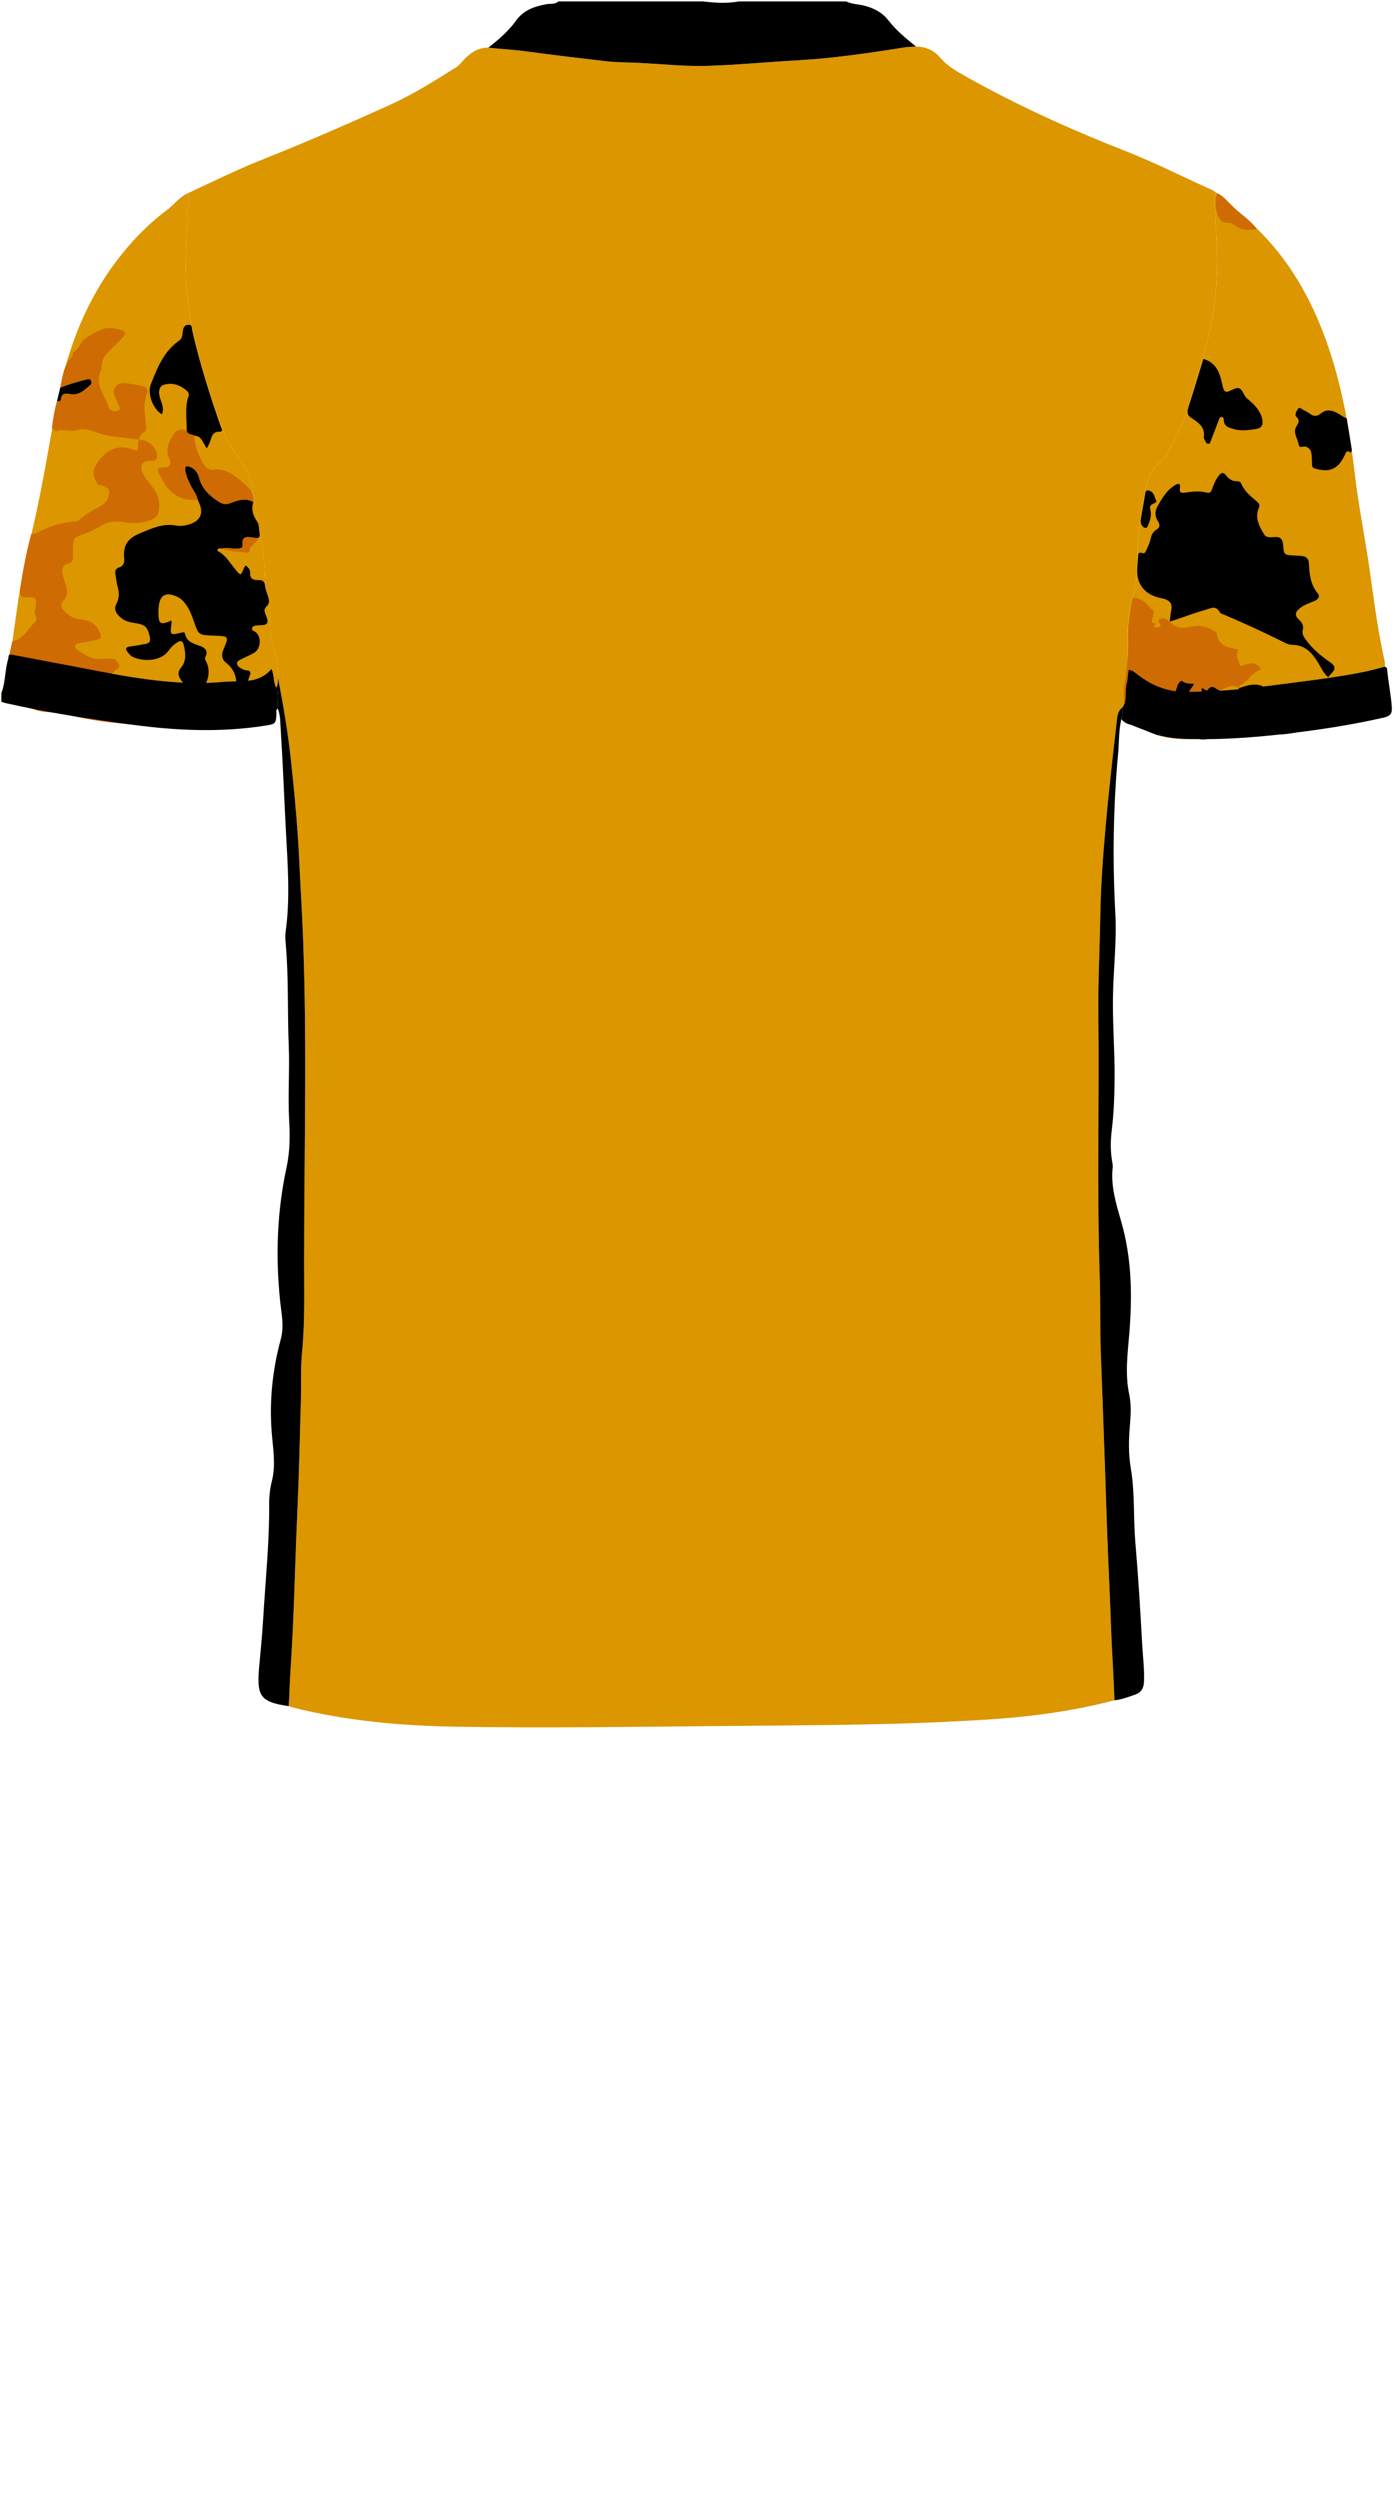 <!--?xml version="1.0" encoding="utf-8"?-->
<!-- Generator: Adobe Illustrator 24.2.3, SVG Export Plug-In . SVG Version: 6.00 Build 0)  -->
<svg version="1.1" id="Camada_1" xmlns="http://www.w3.org/2000/svg" xmlns:xlink="http://www.w3.org/1999/xlink" x="0px" y="0px" viewBox="0 0 234 419" enable-background="new 0 0 234 419" xml:space="preserve">
<g onclick="select(this)" class="" id="c-estampa-primaria" fill="#db9600">
	<path d="M81.858,7.984c2.128,0.234,4.266,0.342,6.392,0.634
		c4.414,0.605,8.841,1.109,13.265,1.638c1.386,0.166,2.792,0.184,4.178,0.226
		c4.346,0.132,8.671,0.703,13.031,0.554c4.98-0.17,9.939-0.646,14.911-0.924
		c6.048-0.338,12.029-1.225,18.003-2.17c0.627-0.099,1.271-0.09,1.908-0.132
		c1.62-0.012,2.998,0.629,4.018,1.819c1.18,1.377,2.681,2.263,4.208,3.122
		c8.55,4.809,17.46,8.859,26.582,12.441c5.102,2.004,9.99,4.468,14.975,6.722
		c0.176,0.08,0.32,0.23,0.479,0.347c-0.328,0.546-0.439,1.212-0.234,1.736
		c0.486,1.247,0.032,2.498,0.193,3.734c0.046,0.355,0.01,0.72,0.044,1.077
		c0.48,5.069,0.196,10.106-0.717,15.105c-0.825,4.518-2.368,8.846-3.583,13.261
		c-0.77,2.798-1.932,5.399-3.307,7.922c-0.436,0.8-0.854,1.762-1.559,2.233
		c-1.751,1.171-2.226,2.961-2.632,4.763c-0.903,4.009-1.278,8.095-1.431,12.198
		c-0.073,1.954-0.14,3.898-0.733,5.783c-1.319,4.19-0.582,8.538-0.956,12.801
		c-0.012,0.141,0.102,0.294,0.157,0.44c-0.051,0.386-0.052,0.788-0.162,1.157
		c-0.398,1.335,0.129,2.836-0.742,4.081c-0.677,0.483-0.838,1.261-0.918,1.972
		c-0.678,6.04-1.386,12.079-1.917,18.132c-0.428,4.88-0.8,9.778-0.878,14.673
		c-0.089,5.593-0.391,11.181-0.326,16.779c0.169,14.71-0.256,29.423,0.235,44.131
		c0.139,4.154,0.011,8.308,0.175,12.465c0.262,6.619,0.49,13.24,0.718,19.861
		c0.16,4.625,0.297,9.25,0.49,13.875c0.165,3.944,0.356,7.888,0.489,11.831
		c0.142,4.227,0.462,8.443,0.585,12.669c-6.437,1.674-12.988,2.636-19.615,3.106
		c-15.289,1.083-30.605,1.056-45.92,1.2c-14.877,0.14-29.755,0.36-44.63,0.121
		c-9.36-0.15-18.684-0.962-27.806-3.294c-0.151-0.039-0.295-0.11-0.441-0.166
		c0.139-1.629,0.136-3.265,0.244-4.898c0.365-5.528,0.604-11.066,0.785-16.604
		c0.136-4.146,0.296-8.29,0.477-12.435c0.249-5.701,0.373-11.408,0.536-17.112
		c0.078-2.753-0.065-5.507,0.202-8.262c0.483-4.977,0.344-9.989,0.343-14.968
		c-0.005-20.456,0.66-40.92-0.507-61.368c-0.179-3.14-0.294-6.283-0.497-9.424
		c-0.297-4.602-0.742-9.185-1.241-13.769c-0.494-4.536-1.274-9.016-2.132-13.488
		c0.019-1.44-0.101-2.862-0.544-4.244c-0.204-0.637-0.364-1.281-0.507-1.938
		c-0.352-1.618-0.223-3.258-0.324-4.872c-0.111-1.768-0.703-3.45-0.754-5.167
		c-0.089-3.004-0.452-5.946-1.007-8.889c-0.412-2.186-0.791-4.378-1.083-6.59
		c-0.274-2.072-1.559-3.835-2.707-5.578c-0.702-1.067-1.465-2.105-1.933-3.298
		c-2.274-5.79-4.098-11.723-5.441-17.796c-0.853-3.853-1.277-7.752-1.147-11.715
		c0.077-2.351,0.052-4.707,0.313-7.048c0.066-0.59-0.355-1.147-0.029-1.74
		c0.416-0.756,0.347-1.526-0.009-2.286c4.256-1.997,8.478-4.066,12.853-5.801
		c7.086-2.81,14.067-5.867,21.013-9.007c3.941-1.782,7.593-4.073,11.233-6.384
		c0.452-0.287,0.752-0.703,1.105-1.081C78.773,8.91,80.069,7.957,81.858,7.984z"></path>
	<path d="M189.051,113.313c-0.055-0.147-0.169-0.3-0.157-0.441
		c0.374-4.263-0.363-8.611,0.956-12.801c0.594-1.886,0.661-3.83,0.733-5.783
		c0.153-4.102,0.527-8.188,1.431-12.198c0.406-1.803,0.88-3.592,2.632-4.763
		c0.705-0.471,1.123-1.433,1.559-2.233c1.374-2.524,2.536-5.124,3.307-7.922
		c1.216-4.415,2.758-8.743,3.583-13.261c0.913-4.999,1.198-10.035,0.717-15.105
		c-0.034-0.357,0.002-0.722-0.044-1.077c-0.161-1.236,0.293-2.487-0.193-3.734
		c-0.204-0.524-0.093-1.189,0.234-1.736c1.817,1.057,3.11,2.724,4.688,4.061
		c7.603,6.439,12.089,14.839,14.936,24.223c1.884,6.209,2.92,12.578,3.674,19.018
		c0.547,4.675,1.464,9.305,2.177,13.962c0.876,5.718,1.489,11.479,2.788,17.128
		c0.079,0.345,0.052,0.715,0.075,1.074c-1.199,0.298-2.387,0.644-3.597,0.885
		c-5.273,1.048-10.616,1.63-15.941,2.328c-4.547,0.596-9.093,0.977-13.693,1.021
		c-3.219,0.031-5.818-1.059-8.252-2.921c-0.443-0.339-0.851-0.732-1.481-0.783
		C189.138,112.608,189.095,112.961,189.051,113.313z"></path>
	<path d="M46.598,113.577c-0.026,0.564,0.069,1.151-0.299,1.653
		c-0.508-0.924-0.319-2.022-0.785-3.145c-2.231,2.659-5.302,1.924-8.116,2.185
		c-4.998,0.464-9.963,0.015-14.898-0.738c-3.345-0.51-6.662-1.201-9.99-1.823
		c-3.594-0.672-7.184-1.359-10.776-2.039c1.009-6.227,1.601-12.538,3.157-18.655
		c1.913-7.522,3.104-15.168,4.51-22.783c1.587-8.594,4.446-16.762,9.682-23.903
		c2.538-3.461,5.474-6.577,8.929-9.151c1.178-0.877,2.032-2.145,3.413-2.762
		c0.357,0.761,0.425,1.531,0.009,2.287c-0.326,0.592,0.095,1.149,0.029,1.74
		c-0.261,2.341-0.236,4.696-0.313,7.048c-0.13,3.962,0.295,7.862,1.147,11.715
		c1.344,6.073,3.168,12.006,5.441,17.796c0.469,1.194,1.231,2.232,1.933,3.298
		c1.148,1.744,2.433,3.507,2.707,5.578c0.292,2.213,0.672,4.405,1.083,6.59
		c0.555,2.943,0.917,5.886,1.007,8.889c0.051,1.716,0.643,3.399,0.754,5.167
		c0.101,1.614-0.028,3.254,0.324,4.872c0.143,0.657,0.303,1.301,0.507,1.938
		C46.497,110.715,46.618,112.137,46.598,113.577z"></path>
</g>
<path d="M225.777,70.338c-0.142-0.035-0.206-0.121-0.177-0.268
	C225.789,70.074,225.796,70.197,225.777,70.338z"></path>
<g onclick="select(this)" class="" id="c-estampa-terciaria" fill="#000000">
	<path d="M188.158,120.734c0.087-0.171,0.175-0.341,0.262-0.512
		c0.881,0.079,1.714-0.321,2.349-0.733c1.114-0.722,2.785,0.518,3.545-1.119
		c0.024-0.051,0.228-0.036,0.345-0.023c0.569,0.06,0.792-0.25,0.839-0.762
		c0.022-0.24,0.038-0.575,0.28-0.616c1.161-0.197,1.252-1.151,1.553-2.006
		c0.145-0.413,0.525-1.111,0.957-0.768c0.594,0.472,1.257,0.245,1.897,0.43
		c-0.427,0.674-0.878,1.205-1.121,1.818c-0.266,0.674-0.311,1.552,0.546,1.786
		c0.944,0.258,1.973,0.153,2.778-0.565c0.515-0.46,0.691-0.989-0.193-1.187
		c-0.709-0.159-0.949-0.485-0.755-1.157c0.387-0.036,0.77,0.579,0.952,0.32
		c0.8-1.143,1.406-0.145,2.082,0.093c1.54,0.927,2.28,2.921,4.435,3.354
		c-0.258-0.632-0.469-1.09-0.633-1.566c-0.248-0.721-0.898-1.336-0.599-2.206
		l0.023-0.006c1.091-0.348,2.167-0.751,3.357-0.511
		c0.629,0.127,0.939,0.385,0.69,1.056c-0.249,0.669-0.436,1.367-0.739,2.009
		c-0.509,1.079-0.355,2.057,0.194,3.073c0.283,0.524,0.6,0.699,1.136,0.508
		c0.666-0.237,0.196-0.643,0.117-0.966c-0.11-0.451-0.277-0.887-0.452-1.431
		c0.932,0.211,1.514,1.022,2.54,1.015c-0.368-1.207-1.277-2.019-1.839-3.189
		c1.213,0.305,1.895,1.079,2.556,1.853c0.319,0.374,0.545,0.694,0.994,0.172
		c0.554-0.645,0.945-0.035,1.277,0.257c0.457,0.401-0.114,0.602-0.307,0.825
		c-1.082,1.25-1.077,1.469,0.175,2.73c-1.109,0.227-2.225,0.396-3.361,0.381
		c-0.287-0.222-0.731-0.503-0.955-0.337c-1.093,0.81-1.426-0.147-1.937-0.735
		c-0.338-0.389-0.659-0.801-1.041-1.143c-0.354-0.317-0.682-0.862-1.302-0.402
		c-0.589,0.436-0.103,0.856,0.024,1.264c0.208,0.666,0.659,1.345-0.266,1.838
		c-0.172,0.014-0.345,0.027-0.517,0.041c-0.721-0.125-1.157-0.633-1.586-1.163
		c-0.348-0.43-0.698-0.864-1.095-1.247c-0.563-0.543-1.023-0.596-1.1,0.37
		c-0.068,0.853-0.34,1.534-1.302,1.715c-0.248,0.047-0.411,0.231-0.411,0.512
		c-0.554,0.14-1.107,0.151-1.661-0.002c-0.052-0.547-0.453-0.425-0.804-0.432
		c-1.828-0.038-2.391-0.712-2.07-2.552c0.15-0.859,0.413-1.698,0.597-2.552
		c0.054-0.251,0.176-0.616-0.179-0.714c-0.161-0.045-0.448,0.142-0.591,0.301
		c-0.39,0.435-0.699,1.268-1.103,1.308c-1.408,0.14-1.355,1.177-1.669,2.096
		c-0.235,0.689-0.104,1.643-1.079,1.939
		C192.057,122.354,190,121.799,188.158,120.734z"></path>
	<path d="M226.604,75.44c-0.088,0.142-0.057,0.512-0.332,0.337
		c-0.561-0.356-0.645,0.027-0.821,0.406c-1.145,2.458-2.547,3.076-5.076,2.316
		c-0.502-0.151-0.436-0.485-0.456-0.833c-0.034-0.598-0.006-1.207-0.119-1.79
		c-0.091-0.473-0.405-0.851-0.918-1.017c-0.405-0.131-1.086,0.368-1.199-0.378
		c-0.15-0.989-0.994-1.895-0.406-2.977c0.299-0.55,0.722-1.011,0.016-1.657
		c-0.339-0.31,0.029-0.957,0.271-1.32c0.276-0.414,0.628,0.064,0.923,0.188
		c0.366,0.153,0.72,0.356,1.039,0.593c0.684,0.507,1.183,0.543,1.951-0.069
		c1.086-0.866,2.268-0.324,3.32,0.366c0.262,0.172,0.541,0.319,0.813,0.478
		c0,0-0.009-0.012-0.009-0.012c-0.029,0.147,0.035,0.233,0.177,0.268
		C226.053,72.038,226.329,73.739,226.604,75.44z"></path>
	<path d="M30.527,122.166c-0.263-0.743-0.941-0.635-1.509-0.713
		c-1.32-0.182-2.615-0.429-3.604-1.417c-0.311-0.311-0.906-0.732-0.538-1.142
		c0.381-0.424,1.099-0.919,1.708-0.484c1.215,0.869,2.519,1.323,3.997,1.406
		c0.458,0.026,1.356,1.848,1.112,2.174c-0.248,0.331-0.687,0.027-0.999,0.214
		C30.634,122.206,30.579,122.193,30.527,122.166z"></path>
	<path d="M10.115,64.954c1.403-0.55,2.838-1.001,4.307-1.334
		c0.289-0.066,0.63-0.243,0.837,0.162c0.146,0.286,0.078,0.583-0.139,0.764
		c-0.927,0.774-1.791,1.692-3.179,1.526c-0.756-0.091-1.626-0.399-1.718,0.888
		c-0.019,0.267-0.362,0.392-0.676,0.268C9.737,66.469,9.926,65.711,10.115,64.954z"></path>
	<path d="M196.074,104.176c0.087-0.673,0.143-1.351,0.269-2.017
		c0.201-1.059-0.341-1.564-1.265-1.817c-0.231-0.063-0.467-0.107-0.701-0.16
		c-2.532-0.572-3.894-2.339-3.76-4.892c0.034-0.638,0.108-1.273,0.148-1.911
		c0.029-0.454-0.014-0.935,0.71-0.691c0.425,0.143,0.562-0.236,0.683-0.509
		c0.273-0.618,0.585-1.24,0.718-1.893c0.129-0.638,0.389-1.164,0.908-1.482
		c0.728-0.446,0.674-0.863,0.264-1.529c-0.485-0.788-0.474-1.66,0.017-2.505
		c0.745-1.284,1.483-2.568,2.779-3.394c0.572-0.365,1.092-0.54,0.932,0.483
		c-0.118,0.75,0.29,0.77,0.838,0.698c1.229-0.162,2.462-0.344,3.69-0.003
		c0.531,0.147,0.702-0.165,0.856-0.575c0.294-0.784,0.589-1.568,1.11-2.245
		c0.382-0.496,0.746-0.708,1.215-0.097c0.483,0.629,1.084,1.047,1.928,1.015
		c0.296-0.011,0.528,0.12,0.658,0.422c0.541,1.258,1.577,2.096,2.58,2.947
		c0.412,0.35,0.575,0.593,0.331,1.181c-0.678,1.633,0.121,3.046,0.937,4.378
		c0.342,0.558,1.087,0.471,1.668,0.422c1.018-0.085,1.418,0.304,1.495,1.332
		c0.126,1.688,0.187,1.681,1.855,1.753c0.439,0.019,0.88,0.038,1.315,0.094
		c0.674,0.086,1.109,0.446,1.145,1.162c0.09,1.806,0.227,3.576,1.469,5.069
		c0.486,0.584,0.069,1.025-0.525,1.294c-0.798,0.362-1.656,0.602-2.362,1.152
		c-0.936,0.729-1.019,1.249-0.194,2.041c0.514,0.493,0.772,0.986,0.585,1.687
		c-0.161,0.603,0.128,1.071,0.46,1.544c1.098,1.565,2.554,2.766,4.096,3.832
		c0.919,0.635,1.024,1.136,0.252,1.886c-0.196,0.191-0.362,0.413-0.551,0.63
		c-0.79-0.667-1.164-1.566-1.656-2.382c-1.007-1.67-2.22-3.023-4.386-3.036
		c-0.61-0.004-1.151-0.315-1.688-0.582c-3.218-1.599-6.483-3.097-9.792-4.497
		c-0.217-0.092-0.512-0.167-0.612-0.341c-0.744-1.298-1.495-0.69-2.61-0.387
		c-1.982,0.538-3.858,1.342-5.817,1.912
		C196.065,104.166,196.074,104.176,196.074,104.176z"></path>
	<path d="M42.468,84.142c-0.398,1.229-0.072,2.257,0.665,3.306
		c0.349,0.497,0.242,1.303,0.39,1.958c0.084,0.372,0.018,0.612-0.34,0.754
		c-0.35-0.034-0.704-0.047-1.05-0.105c-0.955-0.161-1.616-0.018-1.464,1.199
		c0.078,0.624-0.408,0.642-0.862,0.679c-0.86,0.07-1.718-0.257-2.576-0.002
		c-0.271-0.031-0.611-0.128-0.745,0.168c-0.139,0.309,0.242,0.355,0.413,0.472
		c1.117,0.767,1.783,1.931,2.622,2.941c0.817,0.983,0.81,0.987,1.333-0.204
		c0.079-0.18,0.186-0.349,0.291-0.543c0.47,0.279,0.806,0.731,0.78,1.163
		c-0.07,1.181,0.64,1.296,1.506,1.293c0.615-0.002,0.911,0.234,0.993,0.903
		c0.086,0.703,0.384,1.379,0.565,2.074c0.133,0.512,0.192,0.999-0.3,1.419
		c-0.648,0.554-0.222,1.222-0.007,1.773c0.404,1.035,0.042,1.399-0.969,1.376
		c-0.159-0.004-0.32,0.014-0.478,0.032c-0.357,0.04-0.801,0.022-0.955,0.385
		c-0.204,0.478,0.337,0.552,0.584,0.754c1.001,0.822,0.871,2.788-0.283,3.474
		c-0.65,0.386-1.367,0.657-2.038,1.01c-0.345,0.182-0.851,0.364-0.82,0.781
		c0.032,0.428,0.475,0.709,0.877,0.903c0.213,0.103,0.445,0.223,0.672,0.232
		c0.78,0.031,0.808,0.369,0.551,1.004c-0.222,0.548-0.3,1.156-0.429,1.74
		c-0.098,0.439,0.005,0.975-0.789,0.856c-0.656-0.098-1.048-0.284-1.007-1.019
		c0.087-1.568-0.419-2.85-1.702-3.85c-0.723-0.563-0.83-1.318-0.432-2.248
		c0.939-2.195,0.89-2.217-1.511-2.295c-0.12-0.004-0.24-0.006-0.36-0.013
		c-2.322-0.12-2.318-0.122-3.067-2.304c-0.363-1.058-0.756-2.104-1.44-3.012
		c-0.391-0.519-0.84-0.958-1.445-1.224c-1.88-0.827-2.869-0.251-3.046,1.781
		c-0.021,0.239-0.037,0.479-0.04,0.718c-0.022,2.127,0.3,2.359,2.173,1.524
		c0.008,0.169,0.038,0.324,0.019,0.474c-0.257,2.003-0.257,2.013,1.617,1.557
		c0.306-0.074,0.576-0.161,0.656,0.222c0.282,1.342,1.443,1.625,2.469,1.989
		c0.991,0.351,1.403,0.896,0.942,1.875c-0.188,0.399,0.077,0.607,0.191,0.871
		c0.588,1.362,0.39,2.666-0.298,3.911c-0.562,1.016-1.442,1.214-2.428,0.612
		c-0.554-0.338-1-0.791-1.382-1.312c-0.562-0.766-0.931-1.399-0.121-2.38
		c0.885-1.071,0.736-2.467,0.383-3.793c-0.183-0.689-0.537-0.694-1.045-0.379
		c-0.587,0.363-1.087,0.834-1.473,1.393c-1.232,1.785-4.229,1.906-6.038,1.042
		c-0.273-0.13-0.487-0.404-0.698-0.64c-0.525-0.589-0.585-1.007,0.388-1.117
		c0.832-0.094,1.656-0.264,2.483-0.404c0.711-0.121,0.875-0.522,0.718-1.208
		c-0.376-1.641-0.771-2.04-2.487-2.288c-0.802-0.116-1.593-0.306-2.233-0.801
		c-0.795-0.614-1.436-1.405-0.868-2.464c0.52-0.97,0.47-1.887,0.18-2.886
		c-0.188-0.647-0.226-1.336-0.351-2.003c-0.1-0.534-0.007-0.979,0.563-1.148
		c0.773-0.229,0.967-0.832,0.905-1.491c-0.201-2.142,0.441-3.352,2.69-4.278
		c2.011-0.827,3.801-1.679,6.006-1.276c0.657,0.12,1.351,0.05,2.02-0.138
		c2.209-0.621,2.755-2.072,1.573-4.222c-0.121-0.816-0.655-1.437-1.024-2.133
		c-0.451-0.85-0.84-1.71-1.021-2.664c-0.159-0.84,0.233-0.91,0.852-0.651
		c0.797,0.334,1.265,1.013,1.463,1.796c0.465,1.839,1.715,2.971,3.213,3.972
		c0.698,0.467,1.269,0.581,2.077,0.262C39.886,83.816,41.171,83.38,42.468,84.142z
		"></path>
	<path d="M31.301,72.07c-0.011-1.904-0.338-3.824,0.309-5.697
		c0.127-0.366-0.044-0.685-0.353-0.945c-1.142-0.958-2.482-1.385-3.871-0.918
		c-0.682,0.229-0.844,1.097-0.638,1.911c0.247,0.976,0.843,1.923,0.395,3.008
		c-1.534-0.899-2.471-3.47-1.854-5.041c1.081-2.753,2.158-5.51,4.733-7.297
		c0.568-0.394,0.54-1.034,0.628-1.617c0.084-0.559,0.259-1.016,0.925-1.044
		c0.707-0.029,0.548,0.555,0.636,0.936c1.257,5.484,2.944,10.84,4.803,16.144
		c0.121,0.346,0.496,0.838-0.253,0.834c-0.992-0.006-1.239,0.618-1.454,1.389
		c-0.126,0.452-0.378,0.869-0.622,1.408c-0.664-0.844-0.82-2.08-2.103-2.136
		C32.136,72.72,31.355,72.892,31.301,72.07z"></path>
	<path d="M201.712,60.148c2.386,0.693,2.786,2.623,3.218,4.497
		c0.201,0.874,0.363,1.312,1.416,0.768c1.314-0.679,1.597-0.49,2.272,0.847
		c0.188,0.372,0.512,0.6,0.813,0.86c0.977,0.846,1.851,1.771,2.138,3.092
		c0.199,0.918-0.028,1.541-1.093,1.693c-1.231,0.176-2.459,0.36-3.676-0.002
		c-0.79-0.235-1.673-0.419-1.661-1.559c0.002-0.211-0.106-0.504-0.427-0.463
		c-0.276,0.035-0.348,0.298-0.431,0.518c-0.423,1.116-0.827,2.241-1.274,3.347
		c-0.093,0.231-0.132,0.623-0.473,0.616c-0.368-0.008-0.449-0.403-0.607-0.665
		c-0.08-0.132-0.157-0.309-0.137-0.452c0.236-1.676-0.924-2.45-2.079-3.203
		c-0.683-0.445-0.786-0.946-0.535-1.717
		C200.062,65.606,200.876,62.864,201.712,60.148z"></path>
	<path d="M191.21,87.096c0.259-1.489,0.529-2.976,0.772-4.467
		c0.071-0.436,0.266-0.495,0.659-0.391c0.817,0.216,0.828,1.014,1.125,1.573
		c0.247,0.464-0.367,0.511-0.616,0.675c-0.366,0.24-0.454,0.481-0.336,0.888
		c0.207,0.715,0.092,1.433-0.167,2.107c-0.147,0.383-0.281,1.071-0.698,0.976
		C191.409,88.336,191.153,87.733,191.21,87.096z"></path>
</g>
<g onclick="select(this)" class="" id="c-estampa-secundaria" fill="#ce6b03">
	<path d="M210.704,38.36c-1.439,0.286-2.815,0.233-3.994-0.785
		c-0.622-0.537-1.603,0.066-2.153-0.715c-0.988-1.4-0.932-2.914-0.539-4.474
		c1.259,0.518,1.933,1.712,2.926,2.54
		C208.247,36.013,209.628,37.021,210.704,38.36z"></path>
	<path d="M3.345,99.013c0.469-3.188,1.028-6.357,1.876-9.47
		c0.345-0.088,0.725-0.111,1.028-0.275c1.965-1.068,4.056-1.7,6.281-1.893
		c0.279-0.024,0.563-0.024,0.782-0.241c1.092-1.081,2.495-1.72,3.782-2.488
		c0.929-0.555,1.174-1.417,1.232-2.167c0.04-0.519-0.747-1.172-1.596-1.164
		c-0.125,0.001-0.293-0.122-0.37-0.235c-0.903-1.339-0.901-2.333,0.073-3.698
		c1.652-2.316,3.582-2.751,5.525-2.151c1.204,0.372,1.162,0.485,1.175-0.859
		c0.002-0.233,0.099-0.464,0.152-0.697l-0.011,0.009
		c1.501-0.01,2.874,1.14,3.043,2.601c0.072,0.621-0.239,0.981-0.91,0.935
		c-1.478-0.103-2.057,0.669-1.502,2.026c0.135,0.33,0.297,0.666,0.52,0.94
		c1.24,1.526,2.56,2.916,2.21,5.236c-0.102,0.674-0.183,1.025-0.675,1.331
		c-1.708,1.063-3.6,0.968-5.462,0.717c-1.202-0.161-2.277-0.082-3.341,0.518
		c-0.938,0.529-1.893,1.068-2.903,1.422c-1.991,0.698-2.008,0.646-2.024,2.731
		c-0.003,0.44-0.017,0.88-0.012,1.319c0.005,0.451-0.169,0.814-0.611,0.919
		c-1.367,0.325-1.293,1.261-1.011,2.291c0.116,0.423,0.268,0.836,0.396,1.256
		c0.3,0.985,0.452,1.909-0.408,2.771c-0.471,0.472-0.36,1.077,0.111,1.613
		c0.78,0.888,1.773,1.424,2.906,1.52c1.459,0.124,2.458,0.706,3.093,2.064
		c0.345,0.738,0.269,1.16-0.489,1.343c-0.927,0.224-1.877,0.351-2.816,0.523
		c-0.311,0.057-0.693,0.078-0.785,0.431c-0.092,0.354,0.221,0.601,0.472,0.772
		c1.156,0.786,2.298,1.606,3.826,1.462c0.674-0.064,1.361-0.051,2.038-0.007
		c0.587,0.038,1.327,1.164,0.972,1.455c-0.949,0.778-2.03,1.416-1.287,2.913
		c-1.039,1.133-0.24,1.984,0.542,2.938c-0.543,0.062-1.015,0.061-1.453,0.183
		c-0.326,0.091-0.843-0.011-0.945,0.345c-0.122,0.426,0.139,0.864,0.495,1.155
		c0.274,0.224,0.581,0.431,0.908,0.562c0.964,0.386,1.987,0.559,2.997,0.79
		c0.719,0.165,1.658-0.171,2.113,0.756c-4.209-0.319-8.429-0.795-12.483-1.874
		c-1.619-0.431-3.213-0.11-4.777-0.657c-1.6-0.559-3.325-0.76-4.993-1.128
		c-0.268-0.059-0.524-0.17-0.785-0.257C0.24,117.12,0.24,116.64,0.24,116.16
		c0.229-0.784,0.521-1.535,1.074-2.158c0.326-0.367,0.41-0.721,0.064-1.163
		c-0.523-0.669,0.033-1.375,0.066-2.055c0.054-1.095,0.385-2.176,0.599-3.263
		c1.936-0.403,2.681-2.206,3.937-3.398c0.508-0.482-0.275-1.076-0.151-1.651
		c0.05-0.232,0.116-0.463,0.145-0.698c0.197-1.621,0.14-1.747-1.462-1.672
		C3.626,100.143,3.297,99.847,3.345,99.013z"></path>
	<path d="M193.991,123.198c0.975-0.296,0.844-1.25,1.079-1.939
		c0.314-0.919,0.261-1.956,1.669-2.096c0.404-0.04,0.713-0.873,1.103-1.308
		c0.143-0.16,0.43-0.346,0.591-0.301c0.356,0.099,0.233,0.463,0.179,0.714
		c-0.184,0.854-0.447,1.693-0.597,2.552c-0.322,1.84,0.241,2.513,2.07,2.552
		c0.35,0.007,0.752-0.115,0.804,0.432
		C198.556,123.986,196.251,123.853,193.991,123.198z"></path>
	<path d="M12.211,59.127c0.346-0.329,0.829-0.595,1.015-0.998
		c0.744-1.614,2.262-2.134,3.687-2.841c1.206-0.598,2.354-0.232,3.492,0.08
		c0.763,0.21,0.556,0.778,0.154,1.203c-0.714,0.755-1.473,1.468-2.21,2.2
		c-0.788,0.782-1.392,1.651-1.328,2.835c0.006,0.117,0.005,0.253-0.047,0.353
		c-1.288,2.473,0.659,4.319,1.296,6.401c0.174,0.57,1.067,0.667,1.589,0.43
		c0.527-0.239,0.034-0.759-0.078-1.128c-0.149-0.493-0.429-0.945-0.599-1.434
		c-0.39-1.122,0.501-2.197,1.668-2.022c1.061,0.159,2.139,0.193,3.171,0.558
		c0.558,0.197,0.899,0.591,0.672,1.067c-0.835,1.75-0.356,3.526-0.239,5.296
		c0.042,0.633,0.146,1.2-0.651,1.529c-0.271,0.112-0.357,0.672-0.527,1.027
		c-0,0,0.011-0.009,0.011-0.009c-2.488-0.397-5.024-0.386-7.454-1.323
		c-0.845-0.325-2.024-0.596-3.018-0.263c-1.12,0.375-2.234-0.328-3.336,0.144
		C9.181,72.36,8.969,71.905,8.698,71.749c0.174-1.528,0.433-3.04,0.849-4.523
		c0.314,0.124,0.656-0,0.676-0.268c0.092-1.286,0.962-0.978,1.718-0.888
		c1.388,0.166,2.252-0.752,3.179-1.526c0.217-0.181,0.285-0.478,0.139-0.764
		c-0.206-0.404-0.548-0.227-0.837-0.162c-1.47,0.334-2.904,0.784-4.307,1.334
		c0.35-1.834,0.545-3.728,1.939-5.166C12.253,59.583,12.156,59.346,12.211,59.127z"></path>
	<path d="M204.474,115.734c-0.676-0.237-1.282-1.236-2.082-0.093
		c-0.182,0.26-0.565-0.356-0.952-0.32c-0.194,0.672,0.046,0.998,0.755,1.157
		c0.884,0.198,0.708,0.726,0.193,1.187c-0.805,0.719-1.834,0.823-2.778,0.565
		c-0.857-0.234-0.812-1.112-0.546-1.786c0.242-0.613,0.694-1.144,1.121-1.818
		c-0.64-0.186-1.303,0.042-1.897-0.43c-0.432-0.343-0.811,0.355-0.957,0.768
		c-0.301,0.854-0.391,1.809-1.553,2.006c-0.242,0.041-0.257,0.375-0.28,0.616
		c-0.047,0.511-0.27,0.822-0.839,0.762c-0.117-0.012-0.321-0.028-0.345,0.023
		c-0.76,1.636-2.431,0.396-3.545,1.119c-0.635,0.412-1.467,0.812-2.349,0.733
		c0.093-0.871,0.199-1.738,0.042-2.616c-0.264-1.48,0.049-2.951,0.248-4.394
		c0.294-2.139,0.471-4.268,0.392-6.421c-0.067-1.805,0.255-3.574,0.508-5.345
		c0.225-1.576,0.285-1.52,1.679-0.899c0.857,0.382,1.245,1.205,1.962,1.704
		c0.418,0.291-0.061,0.736-0.024,1.11c0.038,0.391-0.61,0.978,0.401,1.13
		c0.346,0.052-0.357,0.303-0.22,0.605c0.378,0.024,0.771,0.136,1.107-0.122
		c0.168-0.447-0.71-0.795-0.164-1.162c0.611-0.41,1.208-0.054,1.724,0.362
		c0,0-0.008-0.01-0.008-0.01c1.02,1.234,2.414,1.19,3.72,0.848
		c1.477-0.387,2.647,0.109,3.839,0.793c0.18,0.103,0.332,0.225,0.358,0.443
		c0.213,1.792,1.567,2.208,3.019,2.493c0.235,0.046,0.607,0.062,0.478,0.343
		c-0.429,0.933,0.24,1.669,0.345,2.5c-0.034,0.049-0.068,0.098-0.101,0.147
		c0.048-0.035,0.096-0.069,0.144-0.104c1.207-0.267,2.485-1.123,3.547,0.586
		c-1.582,0.309-2.115,1.985-3.502,2.608c-0.189,0.085-0.295,0.258-0.211,0.487
		c0,0-0.023,0.007-0.023,0.005
		C206.478,114.457,205.504,115.306,204.474,115.734z"></path>
	<path d="M31.301,72.07c0.054,0.823,0.836,0.651,1.281,0.937
		c0.003,1.683,0.618,3.177,1.419,4.614c0.4,0.717,0.997,1.217,1.827,1.099
		c2.07-0.295,3.384,0.918,4.828,2.096c1.116,0.911,1.928,1.821,1.811,3.326
		c-1.297-0.762-2.582-0.326-3.8,0.156c-0.808,0.319-1.379,0.204-2.077-0.262
		c-1.497-1.001-2.748-2.133-3.213-3.972c-0.198-0.782-0.666-1.462-1.463-1.796
		c-0.619-0.259-1.011-0.189-0.852,0.651c0.181,0.954,0.571,1.814,1.021,2.664
		c0.369,0.696,0.903,1.317,1.024,2.133c-1.823,0.254-3.385-0.313-4.677-1.582
		c-0.88-0.865-1.368-2.019-1.911-3.092c-0.352-0.695,0.586-0.709,0.906-0.706
		c1.263,0.012,1.319-0.66,0.938-1.526c-0.692-1.572,0.011-2.88,0.779-4.119
		C29.597,71.958,30.486,71.962,31.301,72.07z"></path>
	<path d="M37.232,91.931c0.858-0.255,1.716,0.072,2.576,0.002
		c0.453-0.037,0.94-0.055,0.862-0.679c-0.152-1.217,0.51-1.36,1.464-1.199
		c0.346,0.058,0.7,0.071,1.05,0.105c-0.029,1.02-1.533,1.19-1.368,2.34
		c0.002,0.016-0.362,0.147-0.535,0.115C39.934,92.366,38.524,92.493,37.232,91.931
		z"></path>
</g>
<path d="M207.867,111.629c-0.048,0.035-0.096,0.069-0.144,0.104
	c0.034-0.049,0.068-0.098,0.101-0.147
	C207.823,111.586,207.867,111.629,207.867,111.629z"></path>
<g onclick="select(this)" class="" id="c-gola-primaria" fill="#000000">
	<path d="M81.858,7.984c1.698-1.337,3.357-2.733,4.617-4.499
		c1.272-1.782,3.087-2.41,5.099-2.775C92.254,0.587,93.013,0.768,93.6,0.24
		c8.08,0,16.16,0,24.24,0c2,0.238,4,0.366,6,0c6,0,12,0,18,0
		c0.942,0.474,2.001,0.45,2.997,0.702c1.64,0.414,3.048,1.135,4.107,2.505
		c1.305,1.689,2.962,3.021,4.603,4.362c-0.637,0.042-1.281,0.033-1.908,0.132
		c-5.975,0.945-11.956,1.833-18.003,2.17c-4.972,0.278-9.931,0.754-14.911,0.924
		c-4.36,0.148-8.685-0.423-13.031-0.554c-1.386-0.042-2.792-0.06-4.178-0.226
		c-4.424-0.529-8.852-1.032-13.265-1.638C86.124,8.326,83.986,8.217,81.858,7.984z"></path>
</g>
<g onclick="select(this)" class="" id="c-detalhe-lateral" fill="#000000">
	<path d="M46.598,113.577c0.859,4.473,1.639,8.953,2.132,13.488
		c0.499,4.584,0.944,9.167,1.241,13.769c0.203,3.141,0.318,6.284,0.497,9.424
		c1.167,20.449,0.502,40.913,0.507,61.368c0.001,4.979,0.14,9.992-0.343,14.968
		c-0.267,2.755-0.124,5.508-0.202,8.262c-0.163,5.705-0.287,11.411-0.536,17.112
		c-0.181,4.144-0.341,8.288-0.477,12.435c-0.181,5.538-0.421,11.076-0.785,16.604
		c-0.108,1.633-0.105,3.268-0.244,4.898c-0.041-0-0.082,0.005-0.121-0.001
		c-4.665-0.724-5.291-1.624-4.807-6.788c0.246-2.619,0.501-5.239,0.656-7.864
		c0.38-6.421,1.054-12.827,1.002-19.273c-0.01-1.267,0.152-2.569,0.459-3.798
		c0.689-2.754,0.168-5.481-0.038-8.207c-0.399-5.276,0.144-10.452,1.524-15.535
		c0.602-2.218,0.099-4.384-0.121-6.535c-0.765-7.494-0.497-14.92,1.093-22.282
		c0.564-2.612,0.589-5.227,0.437-7.868c-0.239-4.15,0.103-8.303-0.07-12.458
		c-0.237-5.707-0.002-11.43-0.506-17.131c-0.06-0.674-0.108-1.369-0.016-2.034
		c0.791-5.665,0.334-11.346,0.039-17c-0.293-5.625-0.505-11.256-0.865-16.878
		c-0.075-1.172-0.039-2.364-0.485-3.487c-0.14-1.175,0.303-2.395-0.274-3.536
		C46.668,114.728,46.572,114.141,46.598,113.577z"></path>
	<path d="M186.801,284.939c-0.123-4.226-0.443-8.442-0.585-12.669
		c-0.132-3.944-0.324-7.887-0.489-11.831c-0.193-4.625-0.33-9.25-0.49-13.875
		c-0.229-6.621-0.457-13.242-0.718-19.861c-0.164-4.157-0.036-8.311-0.175-12.465
		c-0.492-14.708-0.066-29.421-0.235-44.131c-0.064-5.598,0.237-11.186,0.326-16.779
		c0.078-4.895,0.449-9.793,0.878-14.673c0.531-6.054,1.239-12.092,1.917-18.132
		c0.08-0.711,0.241-1.489,0.918-1.972c-0.021,0.649,0.104,1.311-0.18,1.935
		c-0.464,1.94-0.375,3.936-0.556,5.902c-0.818,8.892-0.938,17.804-0.458,26.719
		c0.229,4.247-0.227,8.468-0.369,12.698c-0.169,5.044,0.291,10.068,0.242,15.105
		c-0.028,2.84-0.121,5.672-0.473,8.496c-0.213,1.708-0.232,3.429,0.049,5.14
		c0.058,0.355,0.153,0.722,0.113,1.071c-0.361,3.183,0.579,6.154,1.438,9.143
		c1.759,6.12,1.853,12.359,1.346,18.649c-0.275,3.41-0.751,6.808-0.021,10.252
		c0.36,1.698,0.265,3.495,0.113,5.257c-0.206,2.384-0.253,4.746,0.158,7.149
		c0.702,4.103,0.403,8.291,0.761,12.435c0.491,5.692,0.833,11.399,1.149,17.104
		c0.114,2.067,0.38,4.129,0.298,6.211c-0.044,1.104-0.463,1.82-1.506,2.178
		C189.121,284.383,188.005,284.82,186.801,284.939z"></path>
</g>
<g onclick="select(this)" class="" id="c-detalhe-punho" fill="#000000">
	<path d="M0.24,116.16c0.697-1.877,0.578-3.915,1.153-5.816
		c0.073-0.243-0.053-0.593,0.341-0.675c3.592,0.68,7.183,1.367,10.776,2.039
		c3.327,0.622,6.645,1.313,9.99,1.823c4.934,0.753,9.9,1.201,14.898,0.738
		c2.814-0.261,5.885,0.474,8.116-2.185c0.466,1.123,0.277,2.222,0.785,3.145
		c0.577,1.141,0.134,2.361,0.274,3.536c-0.388,0.195-0.229,0.557-0.239,0.85
		c-0.059,1.657-0.19,1.721-1.84,1.983c-7.497,1.19-14.971,0.845-22.453-0.168
		c-7.046-0.954-14.073-1.998-21.006-3.596c-0.269-0.062-0.53-0.156-0.794-0.235
		C0.24,117.12,0.24,116.64,0.24,116.16z"></path>
	<path d="M187.968,120.485c0.283-0.624,0.158-1.286,0.18-1.935
		c0.871-1.245,0.344-2.746,0.742-4.081c0.11-0.369,0.111-0.771,0.162-1.157
		c0.043-0.351,0.087-0.704,0.131-1.057c0.63,0.05,1.039,0.444,1.481,0.783
		c2.434,1.862,5.033,2.952,8.252,2.921c4.6-0.044,9.146-0.424,13.693-1.021
		c5.326-0.698,10.668-1.28,15.941-2.328c1.21-0.24,2.399-0.587,3.597-0.885
		c0.206,0.067,0.343,0.194,0.363,0.42c0.194,2.148,0.647,4.263,0.794,6.421
		c0.073,1.078-0.354,1.458-1.318,1.679c-4.368,0.999-8.781,1.737-13.218,2.321
		c-6.424,0.845-12.867,1.451-19.362,1.275c-2.947-0.08-5.819-0.412-8.398-2.006
		c-0.134-0.083-0.285-0.16-0.437-0.187
		C189.606,121.475,188.601,121.399,187.968,120.485z"></path>
</g>
</svg>
